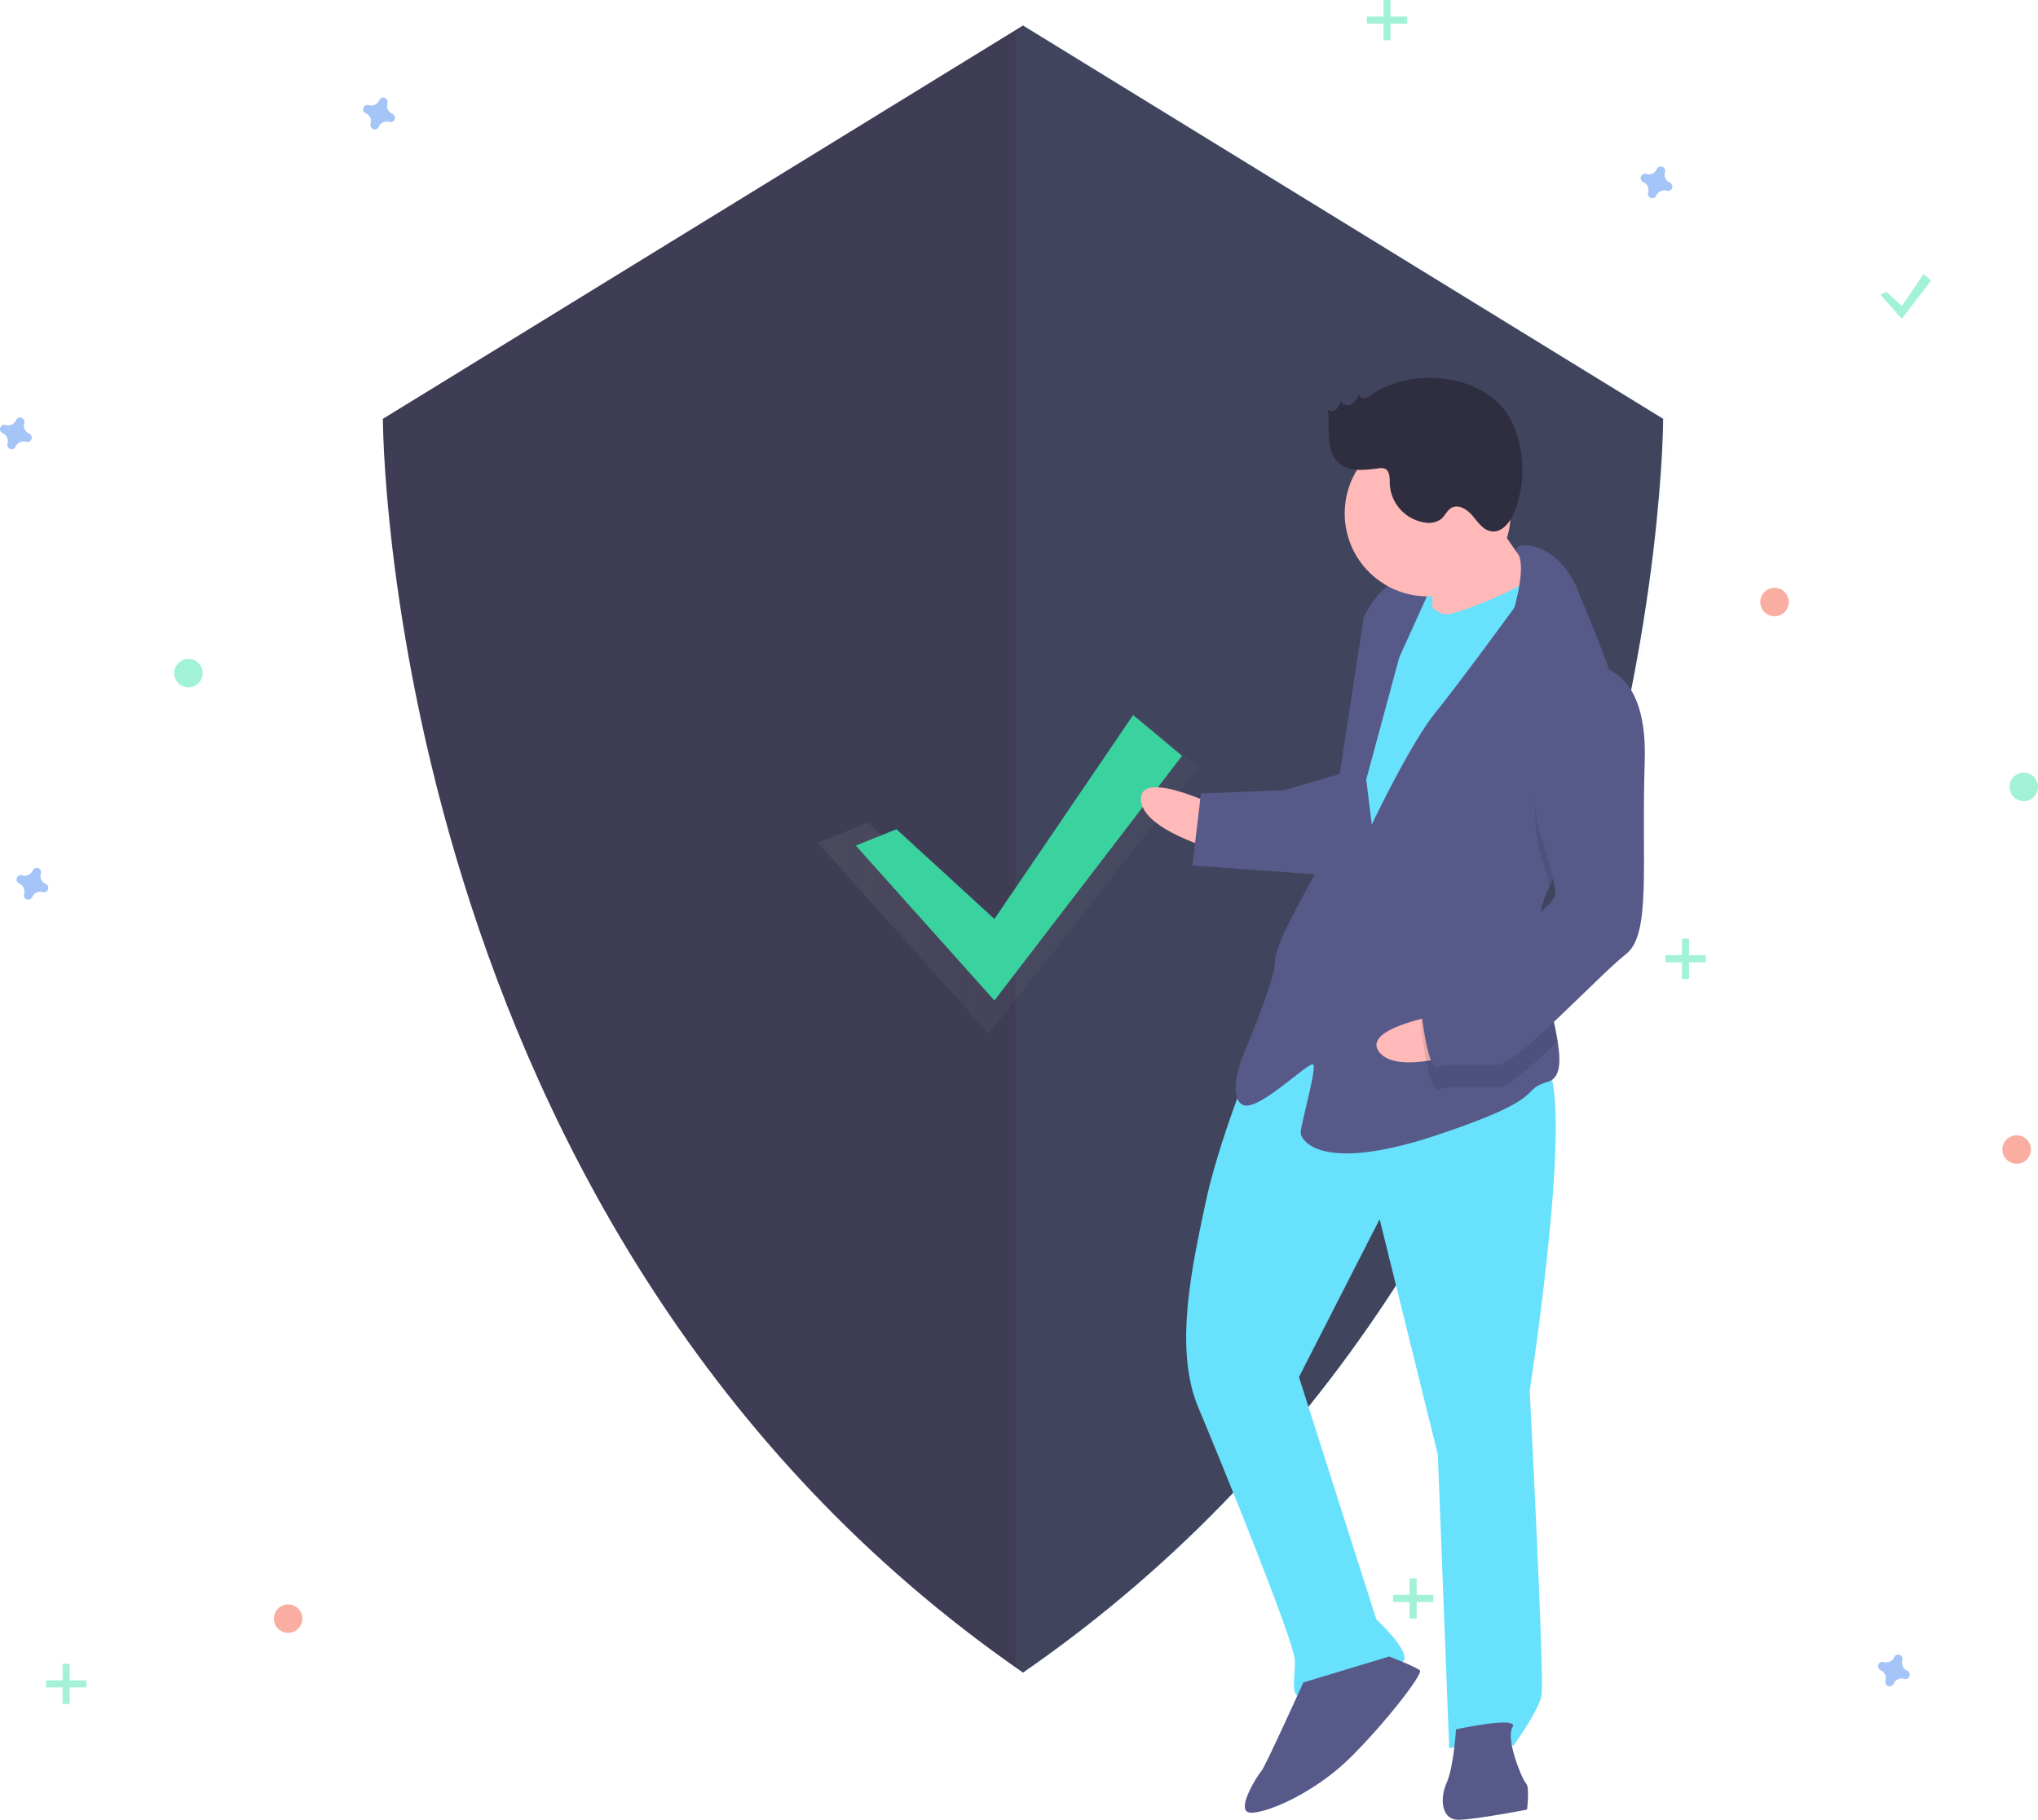 <svg xmlns="http://www.w3.org/2000/svg" xmlns:xlink="http://www.w3.org/1999/xlink" width="580" height="518" viewBox="0 0 580 518"><defs><linearGradient id="a" y1="0.5" x2="1" y2="0.5" gradientUnits="objectBoundingBox"><stop offset="0" stop-color="gray" stop-opacity="0.251"/><stop offset="0.535" stop-color="gray" stop-opacity="0.122"/><stop offset="1" stop-color="gray" stop-opacity="0.102"/></linearGradient></defs><g transform="translate(-0.005)"><path d="M514.177,76.854,332,188.815s0,230.92,182.179,356.876C696.356,419.735,696.356,188.815,696.356,188.815Z" transform="translate(-223.029 -69.595)" fill="#3f3d56"/><path d="M601.814,76.854,598.7,78.768V543.507c1.034.73,2.068,1.461,3.114,2.184C783.993,419.735,783.993,188.815,783.993,188.815Z" transform="translate(-309.693 -69.595)" fill="#68e1fd" opacity="0.04"/><g transform="translate(232.74 204.204)" opacity="0.7"><path d="M359.231,332.686l34.344,31.482,42.574-61.418,17.172,14.31-59.747,75.728L344.921,338.41Z" transform="translate(-344.921 -302.75)" fill="url(#a)"/></g><path d="M372.529,334.253l27.859,25.537,39.467-58.04,13.93,11.608-53.4,69.648L360.921,338.9Z" transform="translate(-117.377 -98.214)" fill="#3ad29f"/><path d="M331.6,111.857a2.482,2.482,0,0,1-1.383-3,1.2,1.2,0,0,0,.054-.275h0a1.245,1.245,0,0,0-2.236-.825h0a1.19,1.19,0,0,0-.138.244,2.482,2.482,0,0,1-3,1.383,1.194,1.194,0,0,0-.275-.054h0a1.245,1.245,0,0,0-.825,2.236h0a1.193,1.193,0,0,0,.244.138,2.482,2.482,0,0,1,1.383,3,1.192,1.192,0,0,0-.054.275h0a1.245,1.245,0,0,0,2.236.825h0a1.2,1.2,0,0,0,.138-.244,2.482,2.482,0,0,1,3-1.383,1.192,1.192,0,0,0,.275.054h0a1.245,1.245,0,0,0,.825-2.236h0a1.194,1.194,0,0,0-.244-.138Z" transform="translate(-219.951 -79.463)" fill="#4d8af0" opacity="0.5"/><path d="M185.6,436.857a2.482,2.482,0,0,1-1.383-3,1.2,1.2,0,0,0,.054-.275h0a1.245,1.245,0,0,0-2.236-.825h0a1.2,1.2,0,0,0-.138.244,2.482,2.482,0,0,1-3,1.383,1.193,1.193,0,0,0-.275-.054h0a1.245,1.245,0,0,0-.825,2.236h0a1.194,1.194,0,0,0,.244.138,2.482,2.482,0,0,1,1.383,3,1.194,1.194,0,0,0-.054.275h0a1.245,1.245,0,0,0,2.236.825h0a1.193,1.193,0,0,0,.138-.244,2.482,2.482,0,0,1,3-1.383,1.194,1.194,0,0,0,.275.054h0a1.245,1.245,0,0,0,.825-2.236h0A1.191,1.191,0,0,0,185.6,436.857Z" transform="translate(-172.572 -185.234)" fill="#4d8af0" opacity="0.5"/><circle cx="4.053" cy="4.053" r="4.053" transform="translate(500.973 167.315)" fill="#f55f44" opacity="0.5"/><circle cx="4.053" cy="4.053" r="4.053" transform="translate(77.952 456.677)" fill="#f55f44" opacity="0.5"/><circle cx="4.053" cy="4.053" r="4.053" transform="translate(569.872 323.16)" fill="#f55f44" opacity="0.5"/><path d="M870.6,140.857a2.482,2.482,0,0,1-1.383-3,1.2,1.2,0,0,0,.054-.275h0a1.245,1.245,0,0,0-2.236-.825h0a1.189,1.189,0,0,0-.138.244,2.482,2.482,0,0,1-3,1.383,1.2,1.2,0,0,0-.275-.054h0a1.245,1.245,0,0,0-.825,2.236h0a1.2,1.2,0,0,0,.244.138,2.482,2.482,0,0,1,1.383,3,1.189,1.189,0,0,0-.054.275h0a1.245,1.245,0,0,0,2.236.825h0a1.2,1.2,0,0,0,.138-.244,2.482,2.482,0,0,1,3-1.383,1.19,1.19,0,0,0,.275.054h0a1.245,1.245,0,0,0,.825-2.236h0A1.193,1.193,0,0,0,870.6,140.857Z" transform="translate(-395.373 -88.874)" fill="#4d8af0" opacity="0.5"/><path d="M970.6,768.857a2.482,2.482,0,0,1-1.383-3,1.2,1.2,0,0,0,.054-.275h0a1.245,1.245,0,0,0-2.236-.825h0a1.192,1.192,0,0,0-.138.244,2.482,2.482,0,0,1-3,1.383,1.194,1.194,0,0,0-.275-.054h0a1.245,1.245,0,0,0-.825,2.236h0a1.192,1.192,0,0,0,.244.138,2.482,2.482,0,0,1,1.383,3,1.2,1.2,0,0,0-.054.275h0a1.245,1.245,0,0,0,2.236.825h0a1.192,1.192,0,0,0,.138-.244,2.482,2.482,0,0,1,3-1.383,1.188,1.188,0,0,0,.275.054h0a1.245,1.245,0,0,0,.825-2.236h0a1.194,1.194,0,0,0-.244-.138Z" transform="translate(-427.825 -293.296)" fill="#4d8af0" opacity="0.5"/><path d="M178.6,246.857a2.482,2.482,0,0,1-1.383-3,1.192,1.192,0,0,0,.054-.275h0a1.245,1.245,0,0,0-2.236-.825h0a1.193,1.193,0,0,0-.138.244,2.482,2.482,0,0,1-3,1.383,1.192,1.192,0,0,0-.275-.054h0a1.245,1.245,0,0,0-.825,2.236h0a1.194,1.194,0,0,0,.244.138,2.482,2.482,0,0,1,1.383,3,1.194,1.194,0,0,0-.054.275h0a1.245,1.245,0,0,0,2.236.825h0a1.194,1.194,0,0,0,.138-.244,2.482,2.482,0,0,1,3-1.383,1.192,1.192,0,0,0,.275.054h0a1.245,1.245,0,0,0,.825-2.236h0A1.192,1.192,0,0,0,178.6,246.857Z" transform="translate(-170.3 -123.419)" fill="#4d8af0" opacity="0.5"/><circle cx="4.053" cy="4.053" r="4.053" transform="translate(49.581 187.554)" fill="#47e6b1" opacity="0.5"/><circle cx="4.053" cy="4.053" r="4.053" transform="translate(571.899 219.938)" fill="#47e6b1" opacity="0.5"/><g transform="translate(389.003)" opacity="0.5"><rect width="2.026" height="11.483" transform="translate(4.728)" fill="#47e6b1"/><rect width="2.026" height="11.483" transform="translate(11.483 4.728) rotate(90)" fill="#47e6b1"/></g><g transform="translate(396.426 449.247)" opacity="0.5"><rect width="2.026" height="11.483" transform="translate(4.728)" fill="#47e6b1"/><rect width="2.026" height="11.483" transform="translate(11.483 4.728) rotate(90)" fill="#47e6b1"/></g><g transform="translate(13.105 473.564)" opacity="0.5"><rect width="2.026" height="11.483" transform="translate(4.728)" fill="#47e6b1"/><rect width="2.026" height="11.483" transform="translate(11.483 4.728) rotate(90)" fill="#47e6b1"/></g><g transform="translate(473.953 267.162)" opacity="0.5"><rect width="2.026" height="11.483" transform="translate(4.728)" fill="#47e6b1"/><rect width="2.026" height="11.483" transform="translate(11.483 4.728) rotate(90)" fill="#47e6b1"/></g><path d="M794.735,120.578l4.352,3.989,6.166-9.068,2.176,1.814L799.087,128.2l-6.166-6.891Z" transform="translate(-257.822 -37.482)" fill="#47e6b1" opacity="0.5"/><rect width="15.024" height="19.317" transform="translate(397.804 162.003) rotate(-2.221)" fill="#68e1fd"/><path d="M671.88,403.131s-20.791-9.934-20.458-1.355S672.379,416,672.379,416Z" transform="translate(-326.724 -174.185)" fill="#ffb9b9"/><path d="M689.509,507.4s-9.809,24.008-13.433,41.332-9.143,41.166-2.044,58.074,27.284,66.6,27.492,71.964-1.729,10.807,2.561,10.64,27.632-7.515,28.579-10.774-7.964-11.5-7.964-11.5L702.695,598.18l22.959-44.923,16.56,67.018,3.244,83.644s15.919-4.913,18.23-.707c0,0,7.132-9.942,8.038-14.273s-3.368-86.861-3.368-86.861,14.612-94,2.816-93.545S713.175,480.71,689.509,507.4Z" transform="translate(-333.013 -206.215)" fill="#68e1fd"/><path d="M711.927,772.47s-10.881,24.049-11.912,25.163-8.122,12.129-2.76,11.921,18.022-6.069,27.341-15.022,21.6-24.465,20.491-25.5-8.745-3.957-8.745-3.957Z" transform="translate(-341 -293.561)" fill="#575a89"/><path d="M782.481,794.849s-.656,10.765-2.635,15.138-1.729,10.807,3.633,10.6,19.219-2.893,19.219-2.893.823-6.476-.291-7.506-5.861-12.66-3.841-15.961S782.481,794.849,782.481,794.849Z" transform="translate(-368.113 -302.591)" fill="#575a89"/><path d="M788.56,278.6s11.431,17.814,15.886,21.937-8.08,13.2-8.08,13.2l-22.436,3.018s.282-20.416-.873-22.52S788.56,278.6,788.56,278.6Z" transform="translate(-366.261 -135.252)" fill="#ffb9b9"/><path d="M755.708,310.751s4.622,8.413,8.912,8.246,26.476-9.618,27.424-12.877,7.349,23.342,7.349,23.342L745.1,425l-13.243-9.152,6.417-56.1,5.27-30.276Z" transform="translate(-352.909 -144.16)" fill="#68e1fd"/><path d="M780.946,393.155a30.043,30.043,0,0,0-3.331,14.091c.008.214.016.429.036.643.514,9.925,4.17,21.4,5.482,29.751.952,5.988.681,10.359-2.823,11.386-8.5,2.477,1.239,4.248-31.63,15.188s-38.6,1.5-38.688-.648,4.655-18.438,3.541-19.469-15.586,13.492-19.959,11.514-.5-12.868-.5-12.868,9.85-22.935,9.642-28.3,14.921-30.65,14.921-30.65l10.29-66.985s3.957-8.745,9.277-10.026a13.179,13.179,0,0,1,9.734,1.77l-8.9,19.677-9.393,34.731,1.571,12.827s10.923-22.977,18.1-31.847,22.469-29.869,22.469-29.869,3.571-12.049.875-15.65,11.245-4.152,17.188,10.653c3.15,7.847,8.265,19.548,11.469,30.443,2.855,9.652,4.2,18.674,1.375,23.832C797.365,371.233,786.49,381.589,780.946,393.155Z" transform="translate(-339.815 -141.087)" fill="#575a89"/><path d="M842.59,382.844c-4.323,7.879-15.2,18.235-20.743,29.8-1.448-5.217-3.215-10.615-3.215-10.615s-6.776-36.252,13.266-45.621a13.414,13.414,0,0,1,9.316,2.6C844.07,368.663,845.419,377.686,842.59,382.844Z" transform="translate(-380.736 -160.56)" opacity="0.1"/><path d="M716.18,392.191l-16.991,4.955-23.592.915-2.427,20.5,38.771,2.792S721.625,394.128,716.18,392.191Z" transform="translate(-333.81 -172.209)" fill="#575a89"/><path d="M769.063,494.231S746.332,498,751.52,504.842s25.325-.351,25.325-.351Z" transform="translate(-359.023 -205.399)" fill="#ffb9b9"/><path d="M802.98,461.5c.514,9.925,4.17,21.4,5.482,29.751-7.241,6.854-14.127,12.9-16.722,13-5.362.208-13.982-.532-17.158.665s-5.038-19.136-5.038-19.136,1.9-6.517,10.349-10.067A117.75,117.75,0,0,0,802.98,461.5Z" transform="translate(-365.142 -194.772)" opacity="0.1"/><path d="M815.957,346.879s18.147-2.852,17.167,27.258,1.913,49.329-5.386,54.981S796.732,460.391,791.37,460.6s-13.982-.532-17.158.665-5.038-19.136-5.038-19.136,1.9-6.517,10.349-10.067,28.372-16.136,28.205-20.425-5.038-19.136-5.038-19.136S795.915,356.248,815.957,346.879Z" transform="translate(-365.04 -157.493)" fill="#575a89"/><circle cx="23.61" cy="23.61" r="23.61" transform="translate(382.699 122.531)" fill="#ffb9b9"/><path d="M742.774,230.312a4.56,4.56,0,0,1-1.985,1,1.417,1.417,0,0,1-1.642-1.137,5.886,5.886,0,0,1-2.252,2.889c-1.1.575-2.808.093-2.967-1.141a5.2,5.2,0,0,1-1.2,2.529,1.794,1.794,0,0,1-2.522.084c.483,2.639.185,5.354.337,8.033s.866,5.519,2.89,7.281c2.952,2.569,7.391,1.935,11.273,1.448a3.422,3.422,0,0,1,1.767.1c1.454.619,1.388,2.643,1.407,4.223a11.735,11.735,0,0,0,10.276,11.144,5.882,5.882,0,0,0,4.372-1.067c1.1-.934,1.666-2.457,2.929-3.159,2.055-1.142,4.547.523,6.049,2.331s2.983,4.032,5.31,4.363c3.078.438,5.423-2.7,6.573-5.588a32.574,32.574,0,0,0-.647-25.31C776.316,224.318,754.36,222.1,742.774,230.312Z" transform="translate(-352.363 -117.989)" fill="#2f2e41"/></g></svg>